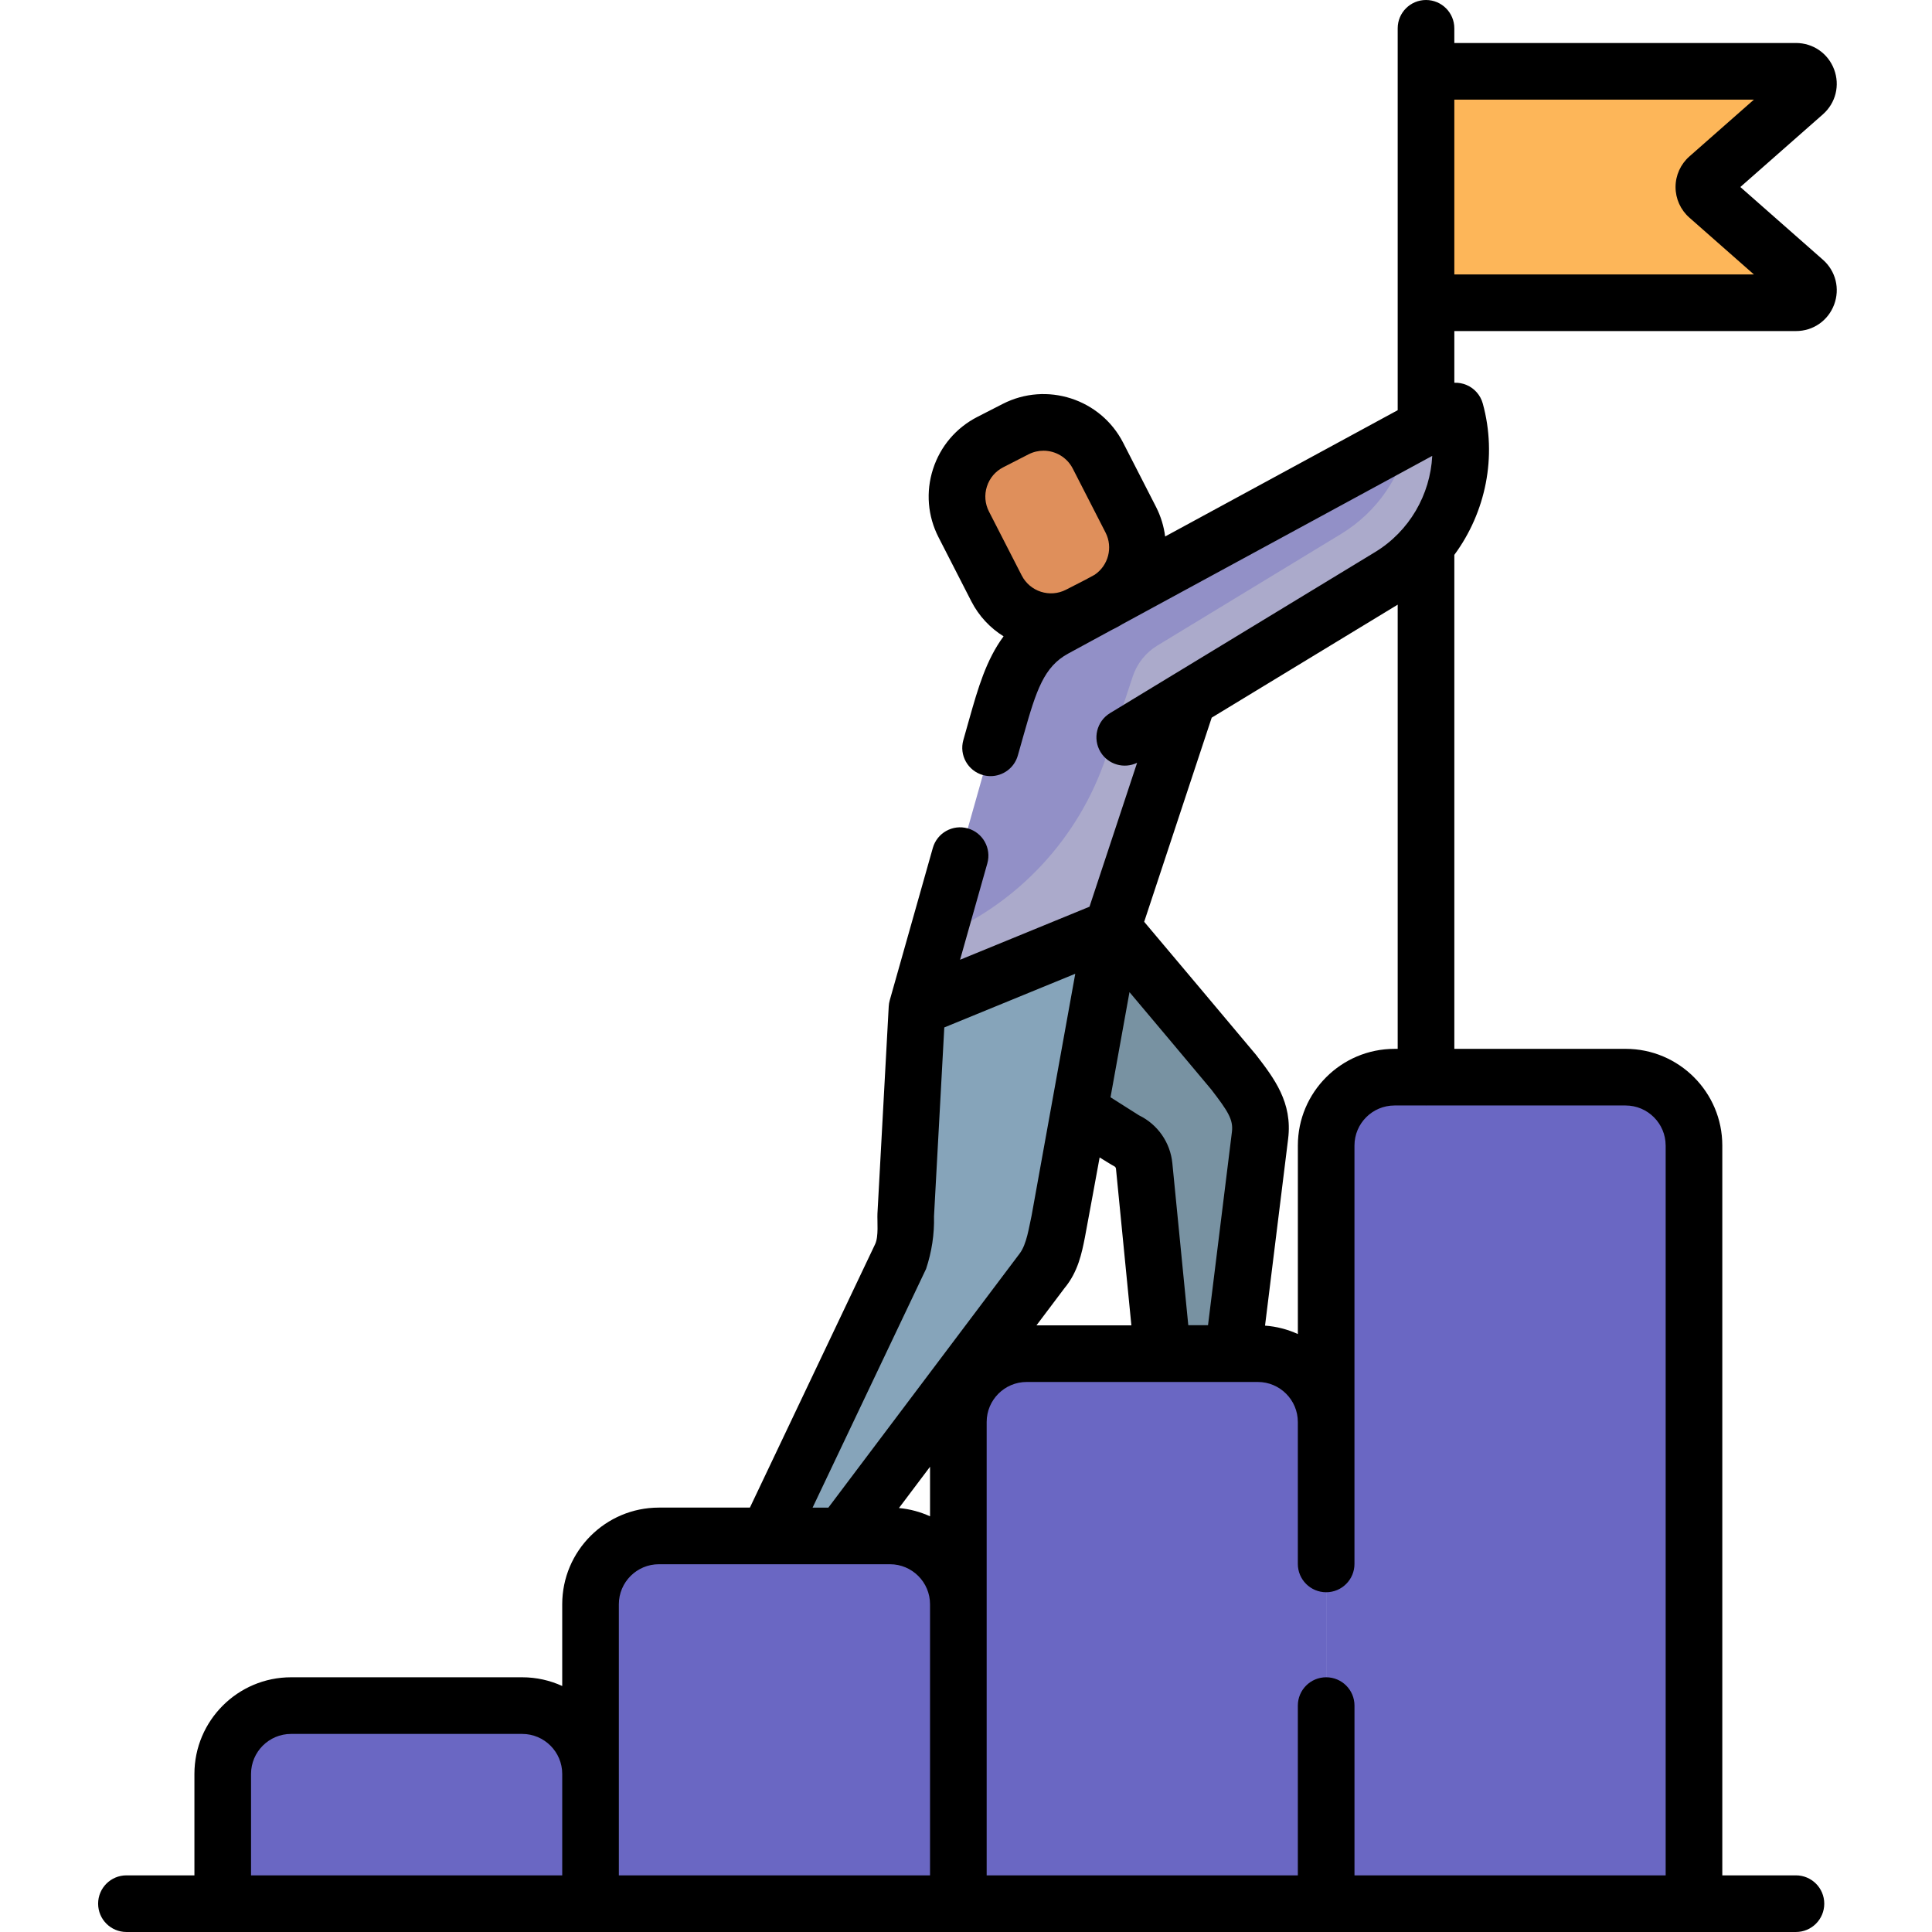 <?xml version="1.0"?>
<svg xmlns="http://www.w3.org/2000/svg" height="512px" viewBox="-26 0 512 512.001" width="512px" class=""><g><path d="m130.496 504.496h-97.473v-34.383c0-10.004 8.109-18.113 18.113-18.113h61.246c10.004 0 18.113 8.109 18.113 18.113zm0 0" fill="#a7c7d3" data-original="#A7C7D3" class="" data-old_color="#a7c7d3" style="fill:#6A67C3"/><path d="m227.973 504.496h-97.477v-79.348c0-10.004 8.109-18.113 18.113-18.113h61.25c10.004 0 18.113 8.109 18.113 18.113zm0 0" fill="#89b4c9" data-original="#89B4C9" class="" data-old_color="#89b4c9" style="fill:#6A67C3"/><path d="m325.449 504.496h-97.477v-127.652c0-10.004 8.109-18.113 18.113-18.113h61.25c10 0 18.113 8.109 18.113 18.113zm0 0" fill="#6c96b3" data-original="#6C96B3" class="" data-old_color="#6c96b3" style="fill:#6A67C3"/><path d="m422.922 504.496h-97.473v-200.922c0-10.004 8.109-18.113 18.113-18.113h61.246c10.004 0 18.113 8.109 18.113 18.113zm0 0" fill="#618aaa" data-original="#618AAA" class="" data-old_color="#618aaa" style="fill:#6A67C3"/><path d="m351.906 80.23h98.043c3.035 0 4.457-3.762 2.176-5.77l-25.469-22.422c-1.488-1.312-1.488-3.633 0-4.945l25.469-22.426c2.281-2.008.859-5.766-2.176-5.766h-98.043zm0 0" fill="#fdb659" data-original="#FDB659" class=""/><path d="m359.715 108.93-106.207 57.676c-9.477 5.145-12.066 14.191-15.375 25.844l-21.121 74.684 51.758-21.207 20.09-60.727 53.449-32.473c14.934-9.074 22.039-26.949 17.406-43.797zm0 0" fill="#83d9ff" data-original="#83D9FF" class="" data-old_color="#83d9ff" style="fill:#9290C7"/><path d="m359.715 108.93-12.254 6.652c-2.066 10.547-8.438 20.07-18.074 25.926l-48.699 29.586c-3.066 1.863-5.367 4.758-6.496 8.164l-6.953 21.023c-7.23 21.852-23.648 39.449-44.945 48.176l-5.281 18.68 51.758-21.211 20.09-60.723 53.449-32.473c14.934-9.078 22.039-26.953 17.406-43.801zm0 0" fill="#5fc9ed" data-original="#5FC9ED" class="" data-old_color="#5fc9ed" style="fill:#ABAACB"/><path d="m268.77 245.926 30.59 36.145c5.066 6.711 9.477 11.43 8.562 18.812l-7.156 57.816h-18.664l-4.879-49.707c-.297-3.004-2.203-5.613-4.977-6.809l-55.234-35.047zm0 0" fill="#38627c" data-original="#38627C" class="" data-old_color="#38627c" style="fill:#7892A2"/><path d="m217.012 267.137-2.984 54.801c-.191 4.543.445 7.617-1.332 10.996l-35.223 74.102h19.801l52.957-70.344c3.098-3.605 3.453-8.496 4.496-13l14.043-77.766zm0 0" fill="#4f7693" data-original="#4F7693" class="" data-old_color="#4f7693" style="fill:#86A4BA"/><path d="m264.973 120.758 8.688 16.953c4.082 7.969.93 17.738-7.039 21.82l-6.715 3.438c-7.969 4.082-17.734.93-21.816-7.039l-8.688-16.953c-4.082-7.969-.93-17.738 7.039-21.82l6.715-3.438c7.969-4.082 17.734-.93 21.816 7.039zm0 0" fill="#fecbaa" data-original="#FECBAA" class="active-path" data-old_color="#fecbaa" style="fill:#DF8F5B"/><path d="m457.086 68.828-21.879-19.266 21.879-19.262c3.402-3 4.566-7.676 2.969-11.918-1.605-4.246-5.57-6.988-10.105-6.988h-90.539v-3.891c0-4.145-3.359-7.504-7.504-7.504s-7.504 3.359-7.504 7.504v101.203l-61.629 33.465c-.34-2.711-1.152-5.375-2.438-7.883l-8.684-16.953c-5.961-11.641-20.281-16.254-31.914-10.297l-6.715 3.438c-5.641 2.891-9.816 7.797-11.762 13.828-1.945 6.027-1.426 12.453 1.465 18.09l8.684 16.957c2.027 3.957 5.023 7.09 8.547 9.285-4.609 6.207-6.797 13.84-9.047 21.77l-1.617 5.727c-1.129 3.988 1.191 8.137 5.18 9.262.68.195 1.367.285 2.043.285 3.273 0 6.281-2.156 7.219-5.465l1.617-5.715c3.289-11.598 5.309-17.809 11.738-21.301l11.527-6.262 1.422-.727c.473-.242.914-.516 1.363-.785l82.156-44.613c-.52 10.27-6.047 19.973-15.148 25.5l-53.426 32.461c-.062.035-.125.07-.184.109l-16.629 10.102c-3.539 2.152-4.668 6.77-2.516 10.312 2.027 3.34 6.246 4.527 9.688 2.852l-12.617 38.141-9.223 3.781-25.078 10.277 7.227-25.547c1.125-3.988-1.191-8.137-5.18-9.266-3.992-1.133-8.137 1.191-9.266 5.18l-11.418 40.379c-.148.52-.246 1.09-.27 1.633l-2.988 54.891c-.09 2.094.355 6.051-.613 8.094l-33.188 69.82h-24.117c-14.129 0-25.621 11.492-25.621 25.617v21.66c-3.234-1.48-6.824-2.309-10.609-2.309h-61.246c-14.125 0-25.617 11.488-25.617 25.617v26.875h-18.016c-4.145 0-7.504 3.359-7.504 7.504 0 4.145 3.359 7.504 7.504 7.504h442.438c4.145 0 7.504-3.359 7.504-7.504 0-4.145-3.359-7.504-7.504-7.504h-19.516v-193.418c0-14.125-11.492-25.617-25.617-25.617h-45.398v-130.91c8.32-11.277 11.402-26.059 7.539-40.105-.605-2.207-2.188-4.02-4.297-4.914-1.035-.441-2.145-.637-3.242-.594v-13.699h90.535c4.539 0 8.504-2.742 10.105-6.984 1.602-4.242.438-8.922-2.965-11.922zm-221.539 60.086c.715-2.215 2.246-4.02 4.316-5.078l6.715-3.438c1.266-.648 2.617-.957 3.953-.957 3.164 0 6.223 1.73 7.762 4.734l8.688 16.957c2.027 3.961.715 8.762-2.891 11.188l-2.445 1.324-5.16 2.645c-4.27 2.188-9.527.492-11.715-3.781l-8.688-16.953c-1.059-2.07-1.25-4.43-.535-6.641zm-15.078 272.926c-2.551-1.164-5.324-1.926-8.238-2.195l8.238-10.941zm35.629-60.465c3.609-4.324 4.605-9.375 5.41-13.445.203-.969 3.906-21.195 3.906-21.195s3.504 2.184 3.871 2.34c.254.113.434.363.461.656l4.082 41.496h-25.148zm44.375-41.418-6.336 51.234h-5.23l-4.223-42.93c-.539-5.5-3.906-10.301-8.84-12.688l-7.547-4.785 5.027-27.863s21.18 25.16 21.672 25.801c4.383 5.699 5.883 7.98 5.477 11.23zm-81.055 36.316c1.516-4.562 2.219-9.207 2.102-13.93l2.727-50.062 34.707-14.223-6.309 34.945c-.02.094-.039.191-.051.285l-5.219 28.895c-.68 2.992-1.273 7.531-3.141 9.996l-50.707 67.352h-4.18zm-178.891 133.84c0-5.848 4.758-10.605 10.609-10.605h61.246c5.852 0 10.613 4.758 10.613 10.605v26.879h-82.469zm97.473 0v-44.965c0-5.852 4.762-10.609 10.613-10.609h61.246c5.852 0 10.609 4.758 10.609 10.609v71.844h-82.465v-26.879zm277.418-166.539v193.418h-82.465v-44.992c0-4.145-3.359-7.504-7.504-7.504-4.148 0-7.508 3.359-7.508 7.504v44.992h-82.465v-120.152c0-5.848 4.758-10.605 10.609-10.605h61.246c5.852 0 10.609 4.758 10.609 10.605v37.617c0 4.145 3.359 7.504 7.504 7.504 4.148 0 7.504-3.359 7.504-7.504v-110.883c0-5.852 4.762-10.609 10.613-10.609h8.266c.023 0 .051.004.078.004.023 0 .051-.004.074-.004h52.824c5.852 0 10.613 4.762 10.613 10.609zm-71.855-25.617c-14.125 0-25.617 11.492-25.617 25.617v49.961c-2.688-1.227-5.617-2.004-8.699-2.23l6.121-49.5c1.203-9.648-3.719-16.043-8.477-22.23-.504-.656-29.672-35.289-29.672-35.289l17.895-54.102 49.289-29.945v117.719zm15.848-205.234v-46.316h79.387l-17.098 15.055c-2.328 2.051-3.664 5.004-3.664 8.105 0 3.102 1.336 6.055 3.664 8.105l17.098 15.055h-79.387zm0 0" data-original="#000000" class=""/></g> </svg>
